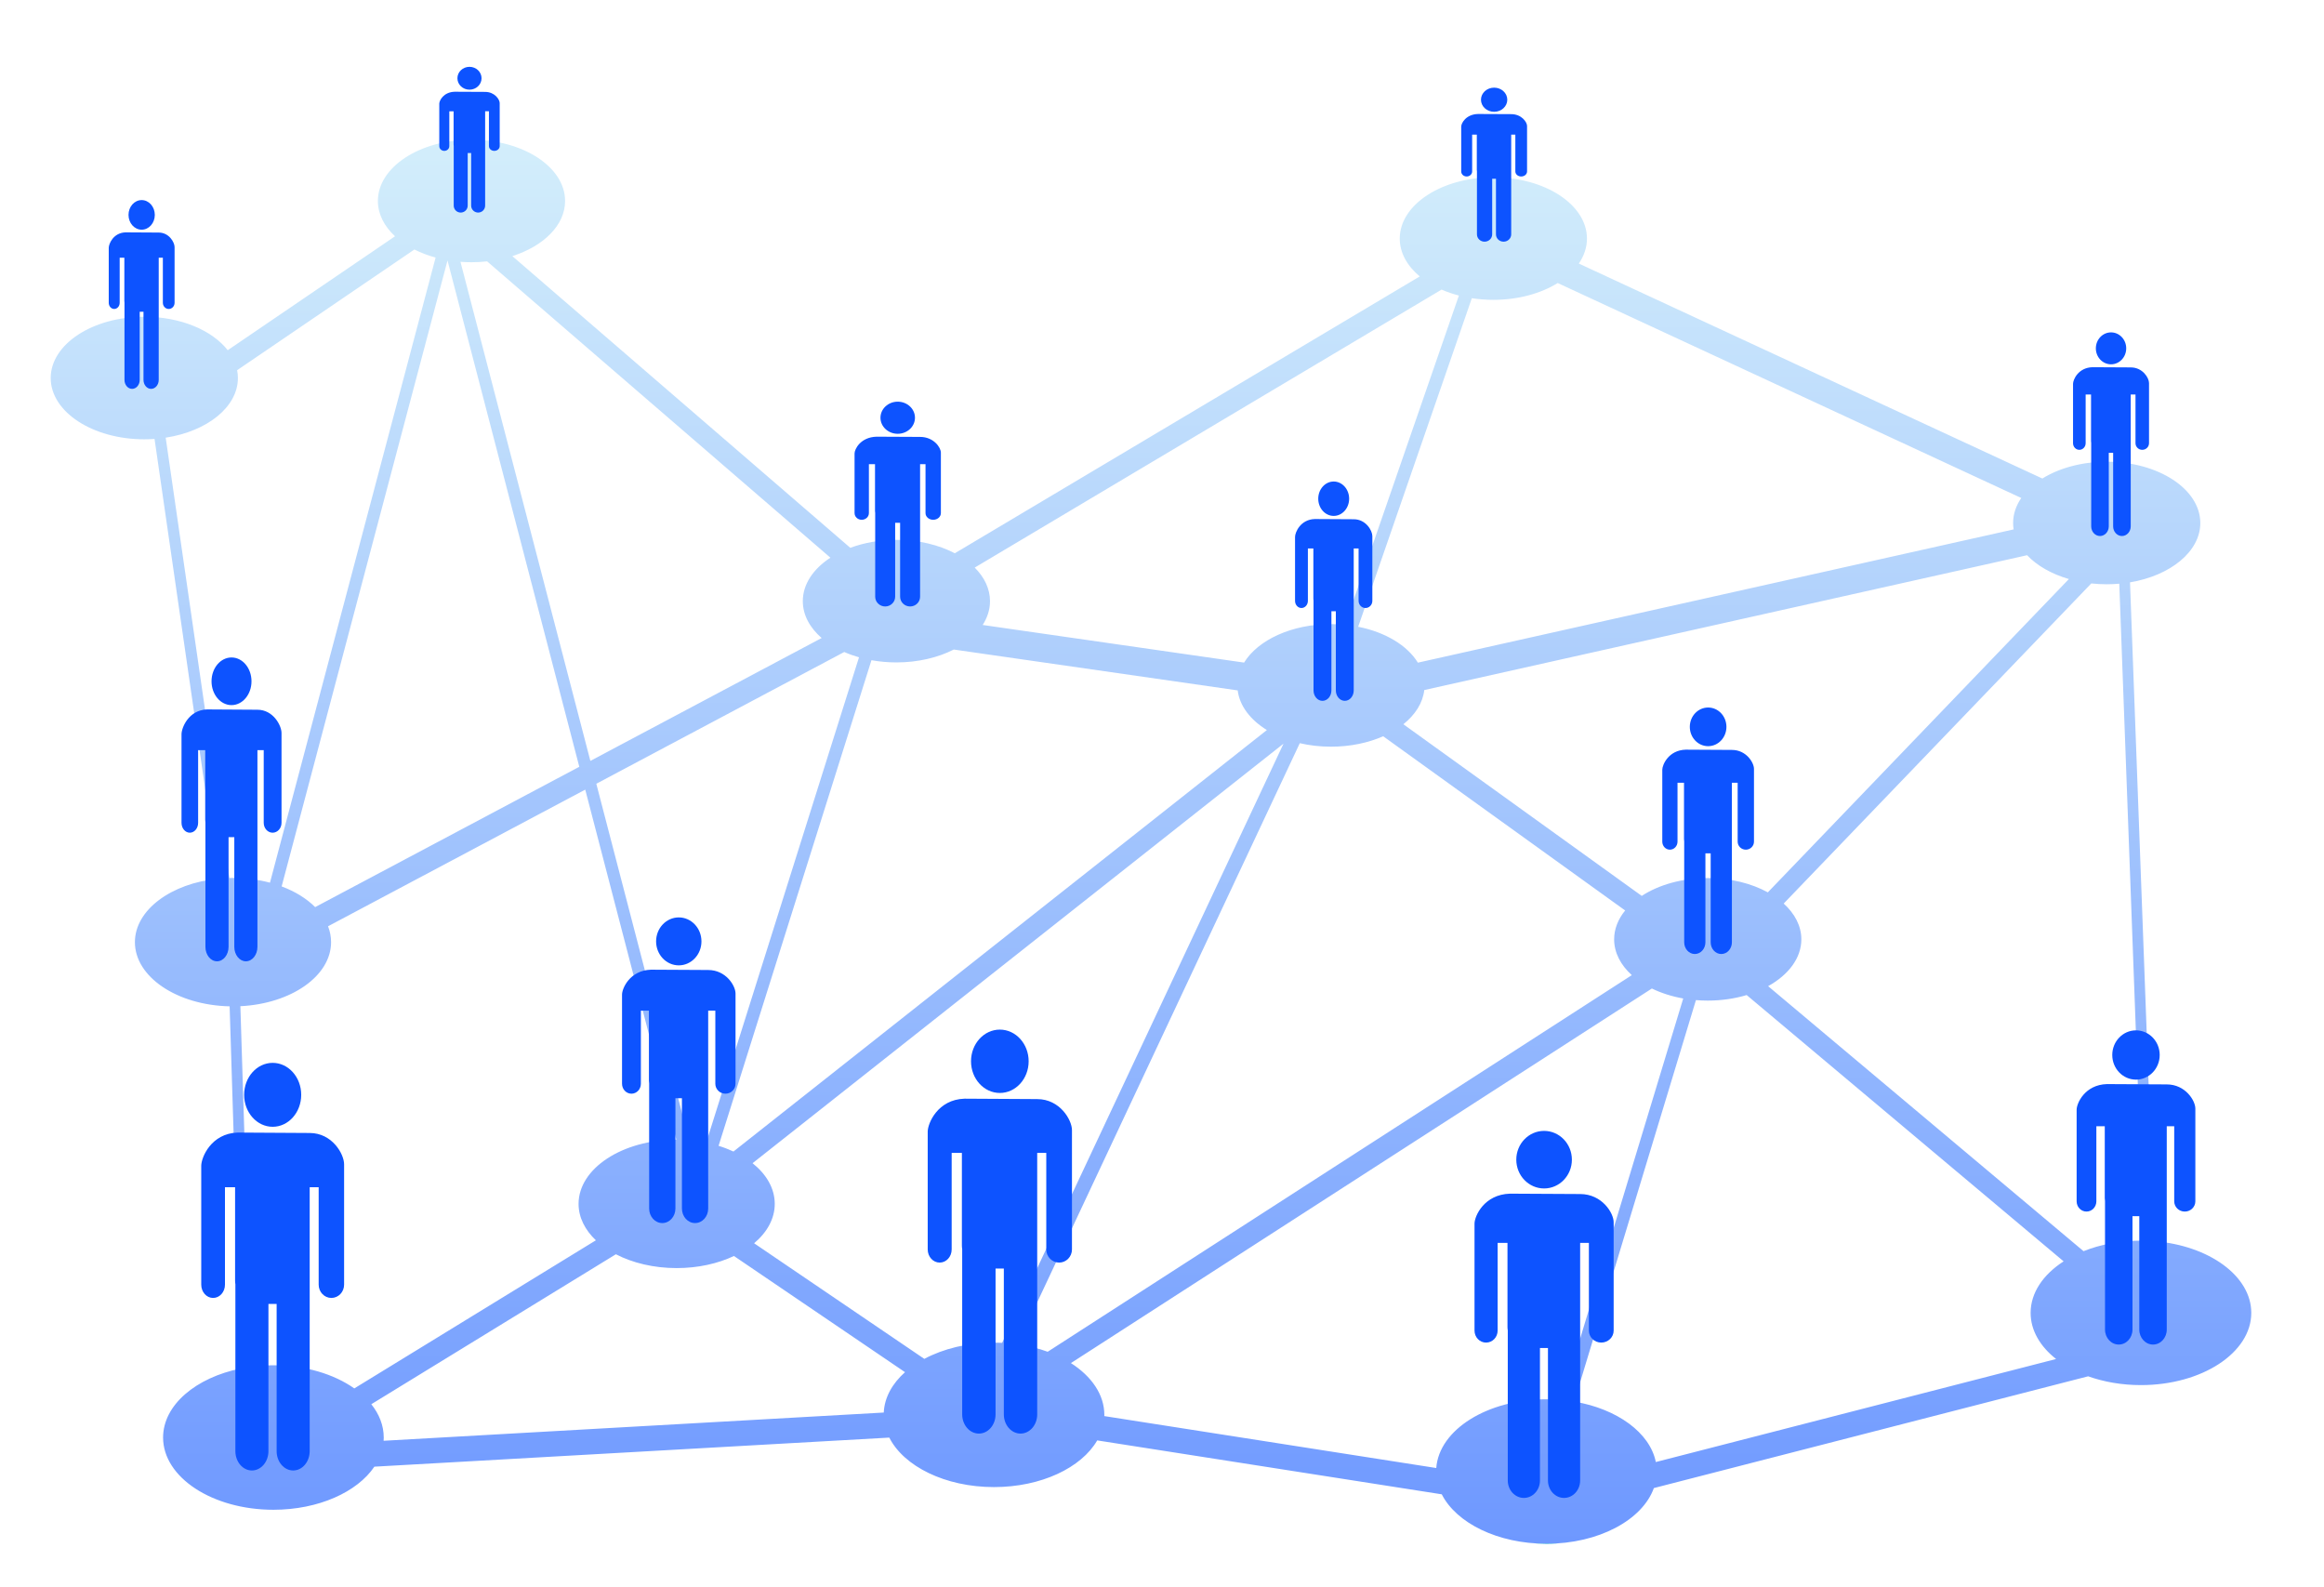 <?xml version="1.0" encoding="utf-8"?>
<!-- Generator: Adobe Illustrator 16.0.3, SVG Export Plug-In . SVG Version: 6.00 Build 0)  -->
<!DOCTYPE svg PUBLIC "-//W3C//DTD SVG 1.1//EN" "http://www.w3.org/Graphics/SVG/1.1/DTD/svg11.dtd">
<svg version="1.1" id="Layer_1" xmlns="http://www.w3.org/2000/svg" xmlns:xlink="http://www.w3.org/1999/xlink" x="0px" y="0px"
	 width="670.453px" height="457.813px" viewBox="0 0 670.453 457.813" enable-background="new 0 0 670.453 457.813"
	 xml:space="preserve">
<linearGradient id="SVGID_1_" gradientUnits="userSpaceOnUse" x1="248.05" y1="392.518" x2="248.05" y2="-12.494" gradientTransform="matrix(1 0 0 -1 84 432.812)">
	<stop  offset="0" style="stop-color:#D3EEFB"/>
	<stop  offset="1" style="stop-color:#6E98FF"/>
	<stop  offset="1" style="stop-color:#0092D4"/>
</linearGradient>
<path fill="url(#SVGID_1_)" d="M621.532,358.032l-7.044-190.046c11.662-1.955,20.281-8.879,20.281-17.122
	c0-9.767-12.089-17.675-27.002-17.675c-7.194,0-13.729,1.842-18.567,4.843L455.469,76.027c1.508-2.202,2.353-4.644,2.353-7.213
	c0-9.762-12.088-17.676-27.002-17.676c-14.913,0-27.004,7.915-27.004,17.676c0,4.123,2.162,7.912,5.773,10.919l-134.134,79.861
	c-4.619-2.417-10.474-3.869-16.849-3.869c-4.838,0-9.376,0.837-13.304,2.298L147.8,73.876c9.01-2.863,15.222-8.906,15.222-15.909
	c0-9.761-12.089-17.672-27.003-17.672c-14.913,0-27.003,7.911-27.003,17.672c0,3.796,1.833,7.311,4.942,10.19l-48.269,32.867
	c-4.467-5.732-13.561-9.656-24.059-9.656c-14.914,0-27.003,7.915-27.003,17.676c0,9.762,12.089,17.678,27.003,17.678
	c0.998,0,1.982-0.04,2.952-0.108l18.349,126.848c-13.595,1.358-24.014,9.039-24.014,18.313c0,10.021,12.149,18.176,27.327,18.512
	l3.271,104.46c-13.011,2.618-22.47,10.543-22.47,19.922c0,11.5,14.251,20.838,31.831,20.838c13.007,0,24.185-5.113,29.123-12.431
	l148.551-8.387c4.2,8.291,16.135,14.274,30.211,14.274c13.615,0,25.228-5.596,29.775-13.466l99.398,15.552
	c4.207,8.281,16.138,14.257,30.203,14.257c15.069,0,27.685-6.859,30.981-16.058l125.29-32.239c4.523,1.614,9.716,2.536,15.232,2.536
	c17.58,0,31.831-9.327,31.831-20.832C649.475,368.066,637.276,359.292,621.532,358.032z M618.42,357.887
	c-0.259-0.004-0.515-0.014-0.776-0.014c-6.065,0-11.736,1.113-16.562,3.039l-90.998-76.446c5.861-3.243,9.588-8.086,9.588-13.505
	c0-3.855-1.891-7.418-5.09-10.322l88.741-92.343c1.446,0.157,2.93,0.241,4.444,0.241c1.231,0,2.44-0.057,3.629-0.161L618.42,357.887
	z M446.139,403.639c-17.061,0-30.983,8.788-31.79,19.825l-95.771-14.982c0.003-0.121,0.014-0.229,0.014-0.349
	c0-5.856-3.699-11.146-9.644-14.937l167.604-108.05c2.678,1.302,5.733,2.285,9.043,2.875l-35.104,115.816
	C449.068,403.711,447.616,403.639,446.139,403.639z M107.119,405.059l70.555-43.256c4.823,2.494,10.911,3.989,17.537,3.989
	c6.172,0,11.878-1.294,16.528-3.489l49.352,33.513c-3.68,3.278-5.923,7.294-6.134,11.645l-144.285,8.142
	c0.02-0.308,0.036-0.617,0.036-0.931C110.707,411.202,109.406,407.935,107.119,405.059z M584.799,160.155
	c2.854,3.021,7.058,5.428,12.057,6.875L510,257.409c-4.69-2.575-10.731-4.125-17.33-4.125c-7.429,0-14.156,1.964-19.04,5.146
	l-68.774-49.513c3.416-2.729,5.604-6.134,6.034-9.866L584.799,160.155z M470.763,281.289L302.248,389.926
	c-2.688-0.984-5.615-1.714-8.71-2.154l81.437-173.393c2.813,0.649,5.842,1.008,8.996,1.008c5.579,0,10.762-1.105,15.064-3.007
	l69.812,50.257c-2.025,2.479-3.181,5.312-3.181,8.324C465.666,274.818,467.56,278.384,470.763,281.289z M286.761,387.294
	c-7.625,0-14.622,1.755-20.104,4.685l-49.104-33.348c3.73-3.136,5.957-7.077,5.957-11.362c0-4.456-2.403-8.542-6.404-11.735
	l153.179-121.021l-81.177,172.843C288.332,387.317,287.55,387.294,286.761,387.294z M357.064,199.153
	c0.556,4.498,3.682,8.519,8.418,11.435L211.595,332.169c-1.348-0.627-2.781-1.184-4.29-1.649l44.103-140.08
	c2.292,0.411,4.704,0.638,7.197,0.638c6.239,0,11.979-1.386,16.552-3.713L357.064,199.153z M247.813,189.606L203.736,329.6
	c-1.591-0.326-3.246-0.564-4.944-0.705L172.029,226.08l71.525-38.002C244.893,188.669,246.318,189.178,247.813,189.606z
	 M583.117,143.649c-1.508,2.204-2.354,4.645-2.354,7.216c0,0.627,0.053,1.239,0.148,1.847L409.045,191.15
	c-3.022-4.951-9.361-8.797-17.223-10.354L424.61,86.02c1.993,0.305,4.069,0.471,6.208,0.471c7.194,0,13.729-1.848,18.567-4.85
	L583.117,143.649z M415.874,83.539c1.563,0.68,3.237,1.253,5.004,1.71l-32.858,94.98c-1.322-0.131-2.674-0.2-4.05-0.2
	c-11.356,0-21.069,4.594-25.061,11.099l-75.417-10.851c1.363-2.113,2.116-4.439,2.116-6.871c0-3.574-1.625-6.901-4.41-9.68
	L415.874,83.539z M239.567,160.872c-4.919,3.2-7.965,7.632-7.965,12.534c0,3.995,2.025,7.675,5.437,10.635l-66.725,35.446
	L132.841,75.521c1.042,0.081,2.102,0.125,3.178,0.125c1.538,0,3.042-0.088,4.51-0.251L239.567,160.872z M90.921,261.665
	c-2.451-2.457-5.768-4.511-9.668-5.968l47.85-180.573l38.019,146.06L90.921,261.665z M47.801,126.251
	c11.938-1.828,20.832-8.836,20.832-17.208c0-0.763-0.082-1.517-0.227-2.254l51.14-34.816c1.864,0.937,3.918,1.728,6.123,2.326
	L77.885,254.618c-3.293-0.877-6.894-1.366-10.669-1.366c-0.349,0-0.695,0.009-1.042,0.018L47.801,126.251z M69.345,290.247
	c14.634-0.715,26.169-8.708,26.169-18.472c0-1.582-0.305-3.117-0.875-4.584l74.198-39.417l26.282,100.968
	c-15.586,0.035-28.206,8.313-28.206,18.526c0,3.9,1.847,7.521,4.994,10.506l-69.693,42.727c-5.813-4.1-14.114-6.675-23.336-6.675
	c-2.149,0-4.246,0.141-6.274,0.408L69.345,290.247z M477.688,421.737c-1.695-8.465-11.146-15.333-23.53-17.438l35.103-115.81
	c1.116,0.091,2.254,0.144,3.409,0.144c4.008,0,7.809-0.575,11.228-1.6l91.438,76.815c-5.874,3.784-9.521,9.042-9.521,14.865
	c0,5.057,2.763,9.706,7.35,13.307L477.688,421.737z"/>
<g>
	<path fill="#0D53FF" d="M299.227,317.046l-20.968-0.12c-7.756,0.242-10.623,7.118-10.623,9.511v0.332v1.452v32.188
		c0,2.102,1.548,3.799,3.452,3.799c1.917,0,3.46-1.697,3.46-3.799v-27.854h2.948v26.693c0,0.363,0.031,0.714,0.087,1.066v47.675
		c0,3.057,2.15,5.541,4.815,5.541c2.657,0,4.812-2.484,4.812-5.541v-42.066h2.389v42.066c0,3.057,2.153,5.541,4.815,5.541
		c2.663,0,4.813-2.484,4.813-5.541v-48.741v-0.305v-26.389h2.616v27.854c0,2.102,1.657,3.799,3.702,3.799
		c2.05,0,3.708-1.697,3.708-3.799V328.22v-1.452v-0.773C309.252,323.073,305.782,317.046,299.227,317.046z"/>
	<ellipse fill="#0D53FF" cx="288.443" cy="306.137" rx="8.313" ry="9.138"/>
</g>
<g>
	<path fill="#0D53FF" d="M204.305,279.805l-16.497-0.09c-6.102,0.182-8.357,5.385-8.357,7.194v0.251v1.099v24.354
		c0,1.591,1.217,2.873,2.716,2.873c1.507,0,2.721-1.282,2.721-2.873v-21.074h2.32v20.197c0,0.272,0.025,0.539,0.068,0.805v36.073
		c0,2.313,1.693,4.191,3.79,4.191c2.09,0,3.786-1.88,3.786-4.191v-31.827h1.878v31.827c0,2.313,1.694,4.191,3.789,4.191
		s3.786-1.88,3.786-4.191v-36.878v-0.231v-19.966h2.058v21.074c0,1.591,1.303,2.873,2.912,2.873c1.614,0,2.917-1.282,2.917-2.873
		v-24.354v-1.099v-0.585C212.191,284.365,209.462,279.805,204.305,279.805z"/>
	<ellipse fill="#0D53FF" cx="195.82" cy="271.55" rx="6.542" ry="6.915"/>
</g>
<g>
	<path fill="#0D53FF" d="M89.343,326.82l-20.766-0.122c-7.682,0.242-10.521,7.182-10.521,9.596v0.333v1.467v32.479
		c0,2.121,1.532,3.832,3.418,3.832c1.899,0,3.427-1.711,3.427-3.832v-28.106h2.92v26.936c0,0.365,0.031,0.719,0.086,1.074v48.108
		c0,3.084,2.13,5.588,4.77,5.588c2.631,0,4.765-2.504,4.765-5.588v-42.448h2.366v42.448c0,3.084,2.132,5.588,4.769,5.588
		c2.636,0,4.766-2.504,4.766-5.588v-49.184v-0.31v-26.626h2.591v28.106c0,2.121,1.64,3.832,3.666,3.832
		c2.03,0,3.671-1.711,3.671-3.832v-32.479v-1.467v-0.778C99.271,332.901,95.835,326.82,89.343,326.82z"/>
	<ellipse fill="#0D53FF" cx="78.663" cy="315.812" rx="8.233" ry="9.221"/>
</g>
<g>
	<path fill="#0D53FF" d="M74.269,204.73l-14.539-0.09c-5.378,0.181-7.365,5.354-7.365,7.153v0.249v1.093v24.208
		c0,1.583,1.072,2.857,2.393,2.857c1.329,0,2.4-1.274,2.4-2.857v-20.949h2.044v20.076c0,0.272,0.021,0.535,0.06,0.802v35.857
		c0,2.298,1.491,4.167,3.34,4.167c1.842,0,3.336-1.87,3.336-4.167v-31.64h1.657v31.64c0,2.298,1.492,4.167,3.337,4.167
		c1.847,0,3.337-1.87,3.337-4.167v-36.658v-0.23v-19.846h1.813v20.949c0,1.583,1.148,2.857,2.566,2.857
		c1.422,0,2.571-1.274,2.571-2.857v-24.208v-1.093v-0.582C81.219,209.264,78.813,204.73,74.269,204.73z"/>
	<ellipse fill="#0D53FF" cx="66.791" cy="196.525" rx="5.764" ry="6.874"/>
</g>
<g>
	<path fill="#0D53FF" d="M45.79,67.084l-9.569-0.057c-3.54,0.112-4.848,3.327-4.848,4.445v0.154v0.679v15.043
		c0,0.982,0.706,1.775,1.575,1.775c0.875,0,1.579-0.793,1.579-1.775V74.332h1.346v12.475c0,0.168,0.015,0.332,0.04,0.498v22.281
		c0,1.428,0.981,2.589,2.198,2.589c1.213,0,2.196-1.162,2.196-2.589V89.925h1.09v19.661c0,1.428,0.982,2.589,2.197,2.589
		c1.216,0,2.196-1.162,2.196-2.589V86.807v-0.143V74.332h1.193v13.017c0,0.982,0.756,1.775,1.69,1.775
		c0.936,0,1.692-0.793,1.692-1.775V72.305v-0.679v-0.36C50.365,69.901,48.781,67.084,45.79,67.084z"/>
	<ellipse fill="#0D53FF" cx="40.868" cy="61.986" rx="3.793" ry="4.271"/>
</g>
<g>
	<path fill="#0D53FF" d="M139.957,26.507l-8.78-0.043c-3.248,0.086-4.448,2.567-4.448,3.431v0.119v0.524v11.613
		c0,0.758,0.647,1.37,1.445,1.37c0.803,0,1.449-0.612,1.449-1.37V32.102h1.235v9.631c0,0.129,0.013,0.255,0.037,0.384v17.202
		c0,1.101,0.9,1.998,2.016,1.998c1.113,0,2.016-0.897,2.016-1.998v-15.18h0.999v15.179c0,1.101,0.902,1.998,2.017,1.998
		c1.116,0,2.016-0.897,2.016-1.998V41.732v-0.11v-9.521h1.095V42.15c0,0.758,0.693,1.37,1.55,1.37c0.858,0,1.553-0.612,1.553-1.37
		V30.538v-0.524v-0.278C144.155,28.682,142.702,26.507,139.957,26.507z"/>
	<ellipse fill="#0D53FF" cx="135.441" cy="22.572" rx="3.481" ry="3.297"/>
</g>
<g>
	<path fill="#0D53FF" d="M455.855,344.432l-20.223-0.109c-7.48,0.219-10.246,6.466-10.246,8.641v0.301v1.32v29.244
		c0,1.911,1.492,3.452,3.329,3.452c1.852,0,3.338-1.541,3.338-3.452v-25.306h2.843v24.252c0,0.329,0.03,0.647,0.085,0.968v43.317
		c0,2.776,2.073,5.033,4.646,5.033c2.561,0,4.639-2.257,4.639-5.033v-38.22h2.306v38.219c0,2.776,2.075,5.033,4.644,5.033
		s4.643-2.257,4.643-5.033v-44.285v-0.276v-23.977h2.522v25.307c0,1.911,1.597,3.452,3.569,3.452c1.978,0,3.576-1.541,3.576-3.452
		v-29.244v-1.32v-0.702C465.524,349.907,462.177,344.432,455.855,344.432z"/>
	<ellipse fill="#0D53FF" cx="445.455" cy="334.519" rx="8.019" ry="8.303"/>
</g>
<g>
	<path fill="#0D53FF" d="M499.633,216.322l-13.326-0.073c-4.931,0.146-6.752,4.342-6.752,5.802v0.202v0.887v19.639
		c0,1.285,0.982,2.318,2.193,2.318c1.22,0,2.2-1.033,2.2-2.318v-16.995h1.873v16.289c0,0.22,0.019,0.435,0.056,0.649v29.092
		c0,1.865,1.367,3.381,3.061,3.381c1.688,0,3.059-1.516,3.059-3.381v-25.668h1.52v25.668c0,1.865,1.368,3.381,3.06,3.381
		s3.06-1.516,3.06-3.381v-29.742v-0.188v-16.102h1.662v16.996c0,1.283,1.052,2.318,2.354,2.318c1.303,0,2.355-1.035,2.355-2.318
		v-19.64v-0.887v-0.471C506.004,220.001,503.798,216.322,499.633,216.322z"/>
	<ellipse fill="#0D53FF" cx="492.778" cy="209.666" rx="5.282" ry="5.576"/>
</g>
<g>
	<path fill="#0D53FF" d="M614.696,105.982l-11.047-0.059c-4.087,0.122-5.598,3.587-5.598,4.794v0.166v0.733v16.225
		c0,1.061,0.814,1.915,1.818,1.915c1.011,0,1.823-0.854,1.823-1.915v-14.04h1.554v13.456c0,0.182,0.016,0.359,0.046,0.537v24.033
		c0,1.542,1.133,2.792,2.537,2.792c1.398,0,2.535-1.251,2.535-2.792v-21.206h1.259v21.206c0,1.542,1.134,2.792,2.536,2.792
		s2.535-1.251,2.535-2.792v-24.57v-0.154v-13.302h1.378v14.04c0,1.061,0.871,1.915,1.948,1.915c1.082,0,1.954-0.854,1.954-1.915
		v-16.225v-0.733v-0.389C619.979,109.022,618.149,105.982,614.696,105.982z"/>
	<ellipse fill="#0D53FF" cx="609.014" cy="100.484" rx="4.381" ry="4.606"/>
</g>
<g>
	<path fill="#0D53FF" d="M435.969,32.925l-9.571-0.044c-3.544,0.092-4.853,2.713-4.853,3.626v0.126v0.555V49.46
		c0,0.803,0.706,1.449,1.574,1.449c0.878,0,1.583-0.646,1.583-1.449V38.84h1.345v10.177c0,0.139,0.014,0.271,0.041,0.407v18.179
		c0,1.166,0.981,2.111,2.197,2.111c1.213,0,2.197-0.946,2.197-2.111V51.562h1.09v16.041c0,1.166,0.982,2.111,2.196,2.111
		c1.219,0,2.199-0.946,2.199-2.111V49.017v-0.116V38.84h1.194v10.619c0,0.803,0.755,1.449,1.688,1.449
		c0.938,0,1.694-0.646,1.694-1.449V37.187v-0.555v-0.293C440.545,35.225,438.961,32.925,435.969,32.925z"/>
	<ellipse fill="#0D53FF" cx="431.044" cy="28.767" rx="3.796" ry="3.484"/>
</g>
<g>
	<path fill="#0D53FF" d="M390.537,149.782l-11.236-0.064c-4.158,0.13-5.693,3.863-5.693,5.163v0.179v0.789v17.475
		c0,1.142,0.83,2.062,1.851,2.062c1.028,0,1.854-0.92,1.854-2.062v-15.122h1.58v14.491c0,0.197,0.017,0.388,0.047,0.579v25.883
		c0,1.66,1.151,3.009,2.58,3.009c1.424,0,2.58-1.349,2.58-3.009v-22.837h1.278v22.837c0,1.66,1.154,3.009,2.581,3.009
		s2.578-1.349,2.578-3.009v-26.462v-0.166v-14.325h1.402v15.122c0,1.142,0.888,2.062,1.983,2.062c1.099,0,1.986-0.92,1.986-2.062
		v-17.475v-0.789v-0.419C395.91,153.056,394.05,149.782,390.537,149.782z"/>
	<ellipse fill="#0D53FF" cx="384.758" cy="143.859" rx="4.456" ry="4.961"/>
</g>
<g>
	<path fill="#0D53FF" d="M265.438,126.029l-12.547-0.061c-4.643,0.122-6.358,3.607-6.358,4.821v0.168v0.735v16.318
		c0,1.065,0.925,1.926,2.064,1.926c1.149,0,2.072-0.86,2.072-1.926v-14.12h1.764v13.531c0,0.184,0.019,0.362,0.052,0.541v24.168
		c0,1.551,1.286,2.81,2.882,2.81c1.589,0,2.88-1.259,2.88-2.81v-21.325h1.429v21.325c0,1.551,1.289,2.81,2.882,2.81
		c1.593,0,2.88-1.259,2.88-2.81v-24.709v-0.154V133.89h1.565v14.121c0,1.065,0.992,1.926,2.216,1.926
		c1.227,0,2.218-0.86,2.218-1.926v-16.318v-0.735v-0.392C271.438,129.084,269.361,126.029,265.438,126.029z"/>
	<ellipse fill="#0D53FF" cx="258.984" cy="120.498" rx="4.977" ry="4.633"/>
</g>
<g>
	<path fill="#0D53FF" d="M625.086,312.806l-17.254-0.092c-6.383,0.188-8.742,5.535-8.742,7.397v0.257v1.129v25.035
		c0,1.634,1.273,2.954,2.842,2.954c1.577,0,2.848-1.319,2.848-2.954v-21.664h2.425v20.762c0,0.281,0.025,0.555,0.072,0.829v37.081
		c0,2.377,1.77,4.31,3.964,4.31c2.185,0,3.958-1.933,3.958-4.31v-32.718h1.966v32.718c0,2.377,1.771,4.31,3.964,4.31
		c2.19,0,3.959-1.933,3.959-4.31v-37.91v-0.238v-20.522h2.152v21.664c0,1.634,1.36,2.954,3.045,2.954
		c1.688,0,3.052-1.319,3.052-2.954v-25.035v-1.129v-0.603C633.335,317.494,630.479,312.806,625.086,312.806z"/>
	<ellipse fill="#0D53FF" cx="616.212" cy="304.322" rx="6.842" ry="7.108"/>
</g>
</svg>
